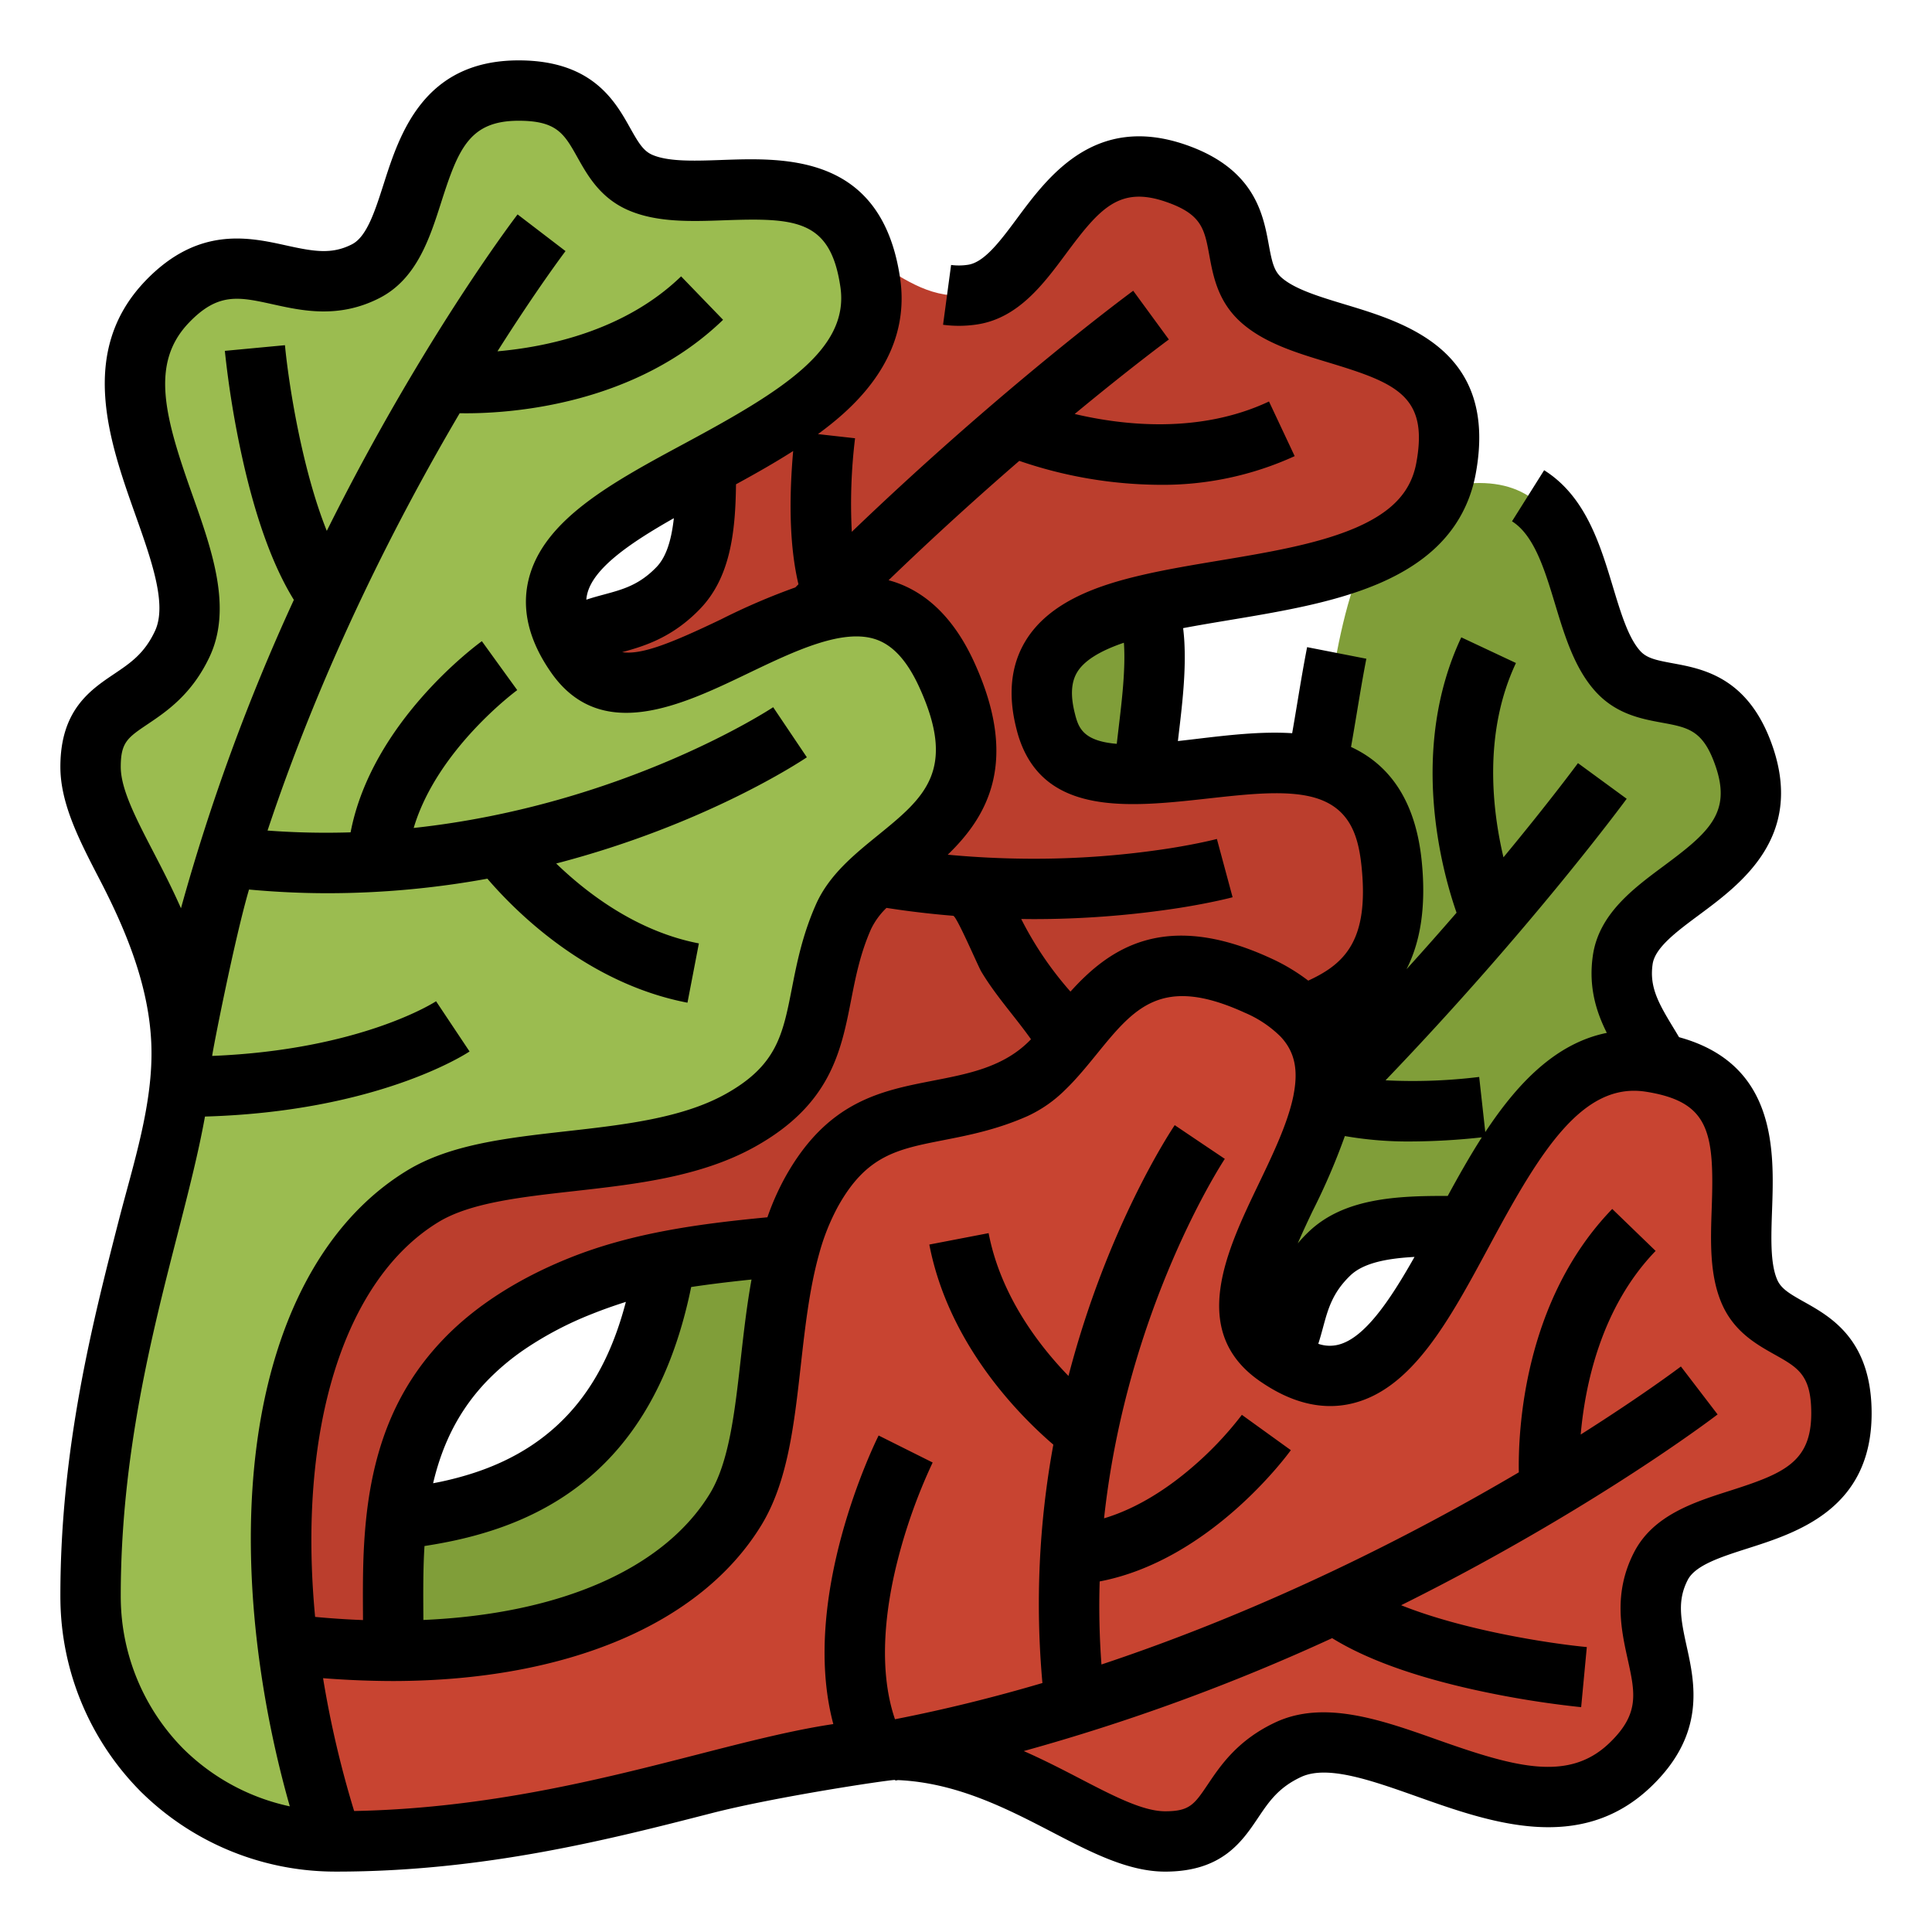 <svg height="512" viewBox="0 0 512 512" width="512" xmlns="http://www.w3.org/2000/svg"><g id="Filled_outline" data-name="Filled outline"><path d="m227.245 189.8c-17.713 16.393-37.1 15.044-42.237 43.322-5.158 28.378-4.815 79.432-9.008 102.878-19.791 110.667-138.209 36-139.874 98 5.926 16.458 14 71 118 35 60-24 68.158-84.47 99-95s58.827-2.271 76.174-8.194c18.312-6.252 8.689-19.736 22.987-33.536 18.518-17.872 70.2 7.067 87.067-25.448 12.728-24.528-12.39-31.306-9.305-52.478 2.792-19.15 42.675-23.13 32.2-53.8-7.855-23.006-24.221-12.23-33.605-22.784-13.388-15.04-7-55.97-44.686-48.957-48.227 8.975-16.454 120.754-68.281 105.724-35.031-10.156 19.154-85.738-36.563-91.335-44.499-4.472-36.637 32.508-51.869 46.608z" fill="#809e39"/><path d="m322.2 280.881c-16.393 17.713-15.044 37.1-43.322 42.237-28.378 5.157-87.978 6.339-110.878 12.882-112 32-28 134.335-90 136-16.458-5.926-71-14-35-118 24-60 84.47-68.158 95-99s2.271-58.827 8.194-76.174c6.252-18.312 19.736-8.689 33.536-22.987 17.872-18.518-7.067-70.2 25.448-87.068 24.528-12.727 31.306 12.391 52.478 9.306 19.15-2.792 23.13-42.675 53.8-32.2 23.006 7.855 12.23 24.221 22.784 33.6 15.04 13.389 55.97 7 48.957 44.686-8.975 48.228-120.754 16.455-105.724 68.282 10.156 35.031 85.738-19.154 91.335 36.563 4.472 44.503-32.508 36.641-46.608 51.873z" fill="#bb3e2d"/><path d="m488 374.56c0 32.41-39.03 23.29-47.86 40.51-9.76 19.04 11.82 33.57-8.15 52.67-26.47 25.32-67.32-14.98-90.62-4.05-17.99 8.44-13.24 24.31-32.59 24.31-18.33 0-40.73-24.31-73.31-24.31s-81.18 24.31-146.35 24.31c-.37 0-.75 0-1.12-.01a65.409 65.409 0 0 1 -44.83-18.65.647.647 0 0 1 -.09-.08c-.15-.15-.29-.29-.42-.43a65.409 65.409 0 0 1 -18.65-44.83 274.928 274.928 0 0 0 52.23 11.76c53.47 6.53 100.17-5.39 118.71-35.76 12.41-20.33 6.1-59 20.15-84.19 14-25.1 31.91-17.56 53.97-27.35 18.97-8.42 23.48-45.96 64.15-27.35 50.92 23.3-24.78 77.32 5.09 98.25 44.19 30.97 50.24-85.08 98.78-77.99 37.93 5.54 18.66 42.21 26.47 60.77 5.47 13.02 24.44 8.11 24.44 32.42z" fill="#c84431"/><path d="m223.54 242.93c-9.79 22.06-2.25 39.97-27.35 53.97-25.19 14.05-63.86 7.74-84.19 20.15-30.37 18.54-42.29 65.24-35.76 118.71a274.928 274.928 0 0 0 11.76 52.23 65.409 65.409 0 0 1 -44.83-18.65.647.647 0 0 1 -.09-.08c-.15-.15-.29-.29-.42-.43a65.409 65.409 0 0 1 -18.65-44.83c-.01-.37-.01-.75-.01-1.12 0-65.17 24.31-113.76 24.31-146.35s-24.31-54.98-24.31-73.31c0-19.35 15.87-14.6 24.31-32.59 10.93-23.3-29.37-64.15-4.05-90.62 19.1-19.97 33.63 1.61 52.67-8.15 17.22-8.83 8.1-47.86 40.51-47.86 24.31 0 19.4 18.97 32.42 24.44 18.56 7.81 55.23-11.46 60.77 26.47 7.09 48.54-108.96 54.59-77.99 98.78 20.93 29.87 74.95-45.83 98.25 5.09 18.61 40.67-18.93 45.18-27.35 64.15z" fill="#9bbc50"/><path d="m478.114 345.016c-4.014-2.253-6.156-3.541-7.179-5.978-1.817-4.319-1.575-11.159-1.318-18.4.55-15.53 1.351-38.642-24.654-45.776-.539-.919-1.084-1.82-1.621-2.7-3.9-6.425-6.252-10.667-5.376-16.665.637-4.37 6.353-8.612 12.4-13.1 11-8.165 27.62-20.5 19.45-44.433-6.3-18.461-18.439-20.7-26.471-22.18-4.526-.834-6.969-1.361-8.725-3.336-3.117-3.5-5.1-10.054-7.195-16.992-3.393-11.224-7.239-23.946-18.212-30.844l-8.513 13.539c5.905 3.711 8.7 12.971 11.411 21.927 2.507 8.292 5.1 16.867 10.557 23 5.486 6.17 12.3 7.427 17.778 8.436 7.064 1.3 10.956 2.02 14.23 11.614 4.2 12.3-1.859 17.519-13.845 26.416-8.018 5.952-17.105 12.7-18.7 23.643-1.219 8.34.9 14.976 3.694 20.535-13.7 2.76-23.868 13.641-32.208 26.288l-1.617-14.61a144.1 144.1 0 0 1 -24.816.893c38.771-40.413 63.638-74.24 63.906-74.607l-12.912-9.449c-.141.193-7.268 9.881-19.744 24.959-3-12.685-5.364-33.043 3.309-51.493l-14.485-6.803c-13.982 29.746-5.143 61.81-1.255 72.978-4.091 4.728-8.519 9.742-13.26 14.979 3.542-6.959 5.282-16.159 4.027-28.642-1.515-15.083-7.817-25.218-18.732-30.265.533-3 1.041-6.04 1.536-9.018.789-4.748 1.6-9.657 2.525-14.362l-15.7-3.07c-.963 4.927-1.8 9.95-2.605 14.809-.458 2.754-.9 5.406-1.356 8-8.21-.526-16.922.507-25.42 1.516-1.656.2-3.27.385-4.862.563.054-.455.106-.907.16-1.363.988-8.32 2.009-16.922 1.543-25.062-.07-1.215-.183-2.37-.315-3.5 3.892-.737 7.968-1.419 12.188-2.122 13.469-2.245 27.392-4.565 39.042-9.432.085-.032.169-.066.252-.1 12.415-5.244 20.326-12.641 24.186-22.608a36.75 36.75 0 0 0 1.856-6.568c6.075-32.655-18.349-40.037-34.511-44.922-6.939-2.1-13.493-4.079-16.995-7.2-1.973-1.757-2.5-4.2-3.335-8.73-1.481-8.03-3.719-20.167-22.18-26.476-23.931-8.164-36.268 8.456-44.432 19.457-4.492 6.054-8.736 11.771-13.1 12.407a15.8 15.8 0 0 1 -4.466.047l-2.129 15.853a32.139 32.139 0 0 0 8.893-.069c10.95-1.595 17.695-10.684 23.647-18.7 8.9-11.989 14.113-18.053 26.413-13.851 9.6 3.28 10.313 7.171 11.616 14.237 1.009 5.475 2.265 12.29 8.431 17.779 6.136 5.462 14.712 8.054 23 10.561 18.142 5.483 26.717 8.908 23.41 26.68a20.778 20.778 0 0 1 -1.045 3.714c-2.226 5.746-7.084 10.059-15.283 13.56-.072.028-.144.057-.216.088-9.966 4.2-23.045 6.382-35.693 8.491-7.011 1.169-14.259 2.377-20.827 3.922-10.859 2.55-24.142 6.839-30.528 17.44-3.877 6.436-4.672 14.254-2.365 23.242l.018.073c.122.5.258 1.006.392 1.455 9.6 32.161 55.055 11.291 77.324 16.368 10.662 2.43 12.9 10.452 13.738 18.76 1.933 19.234-4.334 25.561-14.147 30.059a51.458 51.458 0 0 0 -10.154-6.033c-27.968-12.8-42.635-2.4-52.86 8.941a91.039 91.039 0 0 1 -13.051-19.242c.636.008 2.657.027 3.029.027a252.191 252.191 0 0 0 38.92-2.971c8.749-1.392 13.857-2.761 14.07-2.819l-4.165-15.448c-.046.013-4.6 1.222-12.413 2.465a233.8 233.8 0 0 1 -37.456 2.771c-7.2-.039-14.384-.4-21.458-1.064 10.513-10.145 19.06-24.687 7-51.045-4.95-10.817-11.806-17.875-20.377-20.976-.764-.277-1.532-.51-2.3-.719 12.428-11.981 24.237-22.626 34.641-31.631a116.368 116.368 0 0 0 37.05 6.345 84.056 84.056 0 0 0 35.929-7.6l-6.807-14.48c-18.448 8.671-38.805 6.306-51.491 3.309 15.076-12.473 24.764-19.6 24.957-19.739l-9.447-12.914c-.366.268-34.185 25.12-74.582 63.887a143.9 143.9 0 0 1 .867-24.8l-9.835-1.1c2.356-1.725 4.607-3.514 6.7-5.392 11.922-10.694 16.994-22.769 15.078-35.891-4.8-32.873-30.3-31.969-47.177-31.369-7.243.257-14.086.5-18.411-1.322-2.433-1.021-3.721-3.164-5.973-7.177-3.993-7.127-10.032-17.891-29.542-17.891-25.289 0-31.594 19.718-35.767 32.767-2.3 7.178-4.464 13.959-8.393 15.973-5.386 2.761-10.157 1.909-17.5.289-9.851-2.172-23.341-5.149-37.3 9.45-17.927 18.743-9.437 42.68-2.615 61.914 4.356 12.279 8.469 23.878 5.2 30.839-2.8 5.979-6.515 8.477-10.812 11.369-6.353 4.275-14.253 9.599-14.253 24.619 0 9.808 5.085 19.6 10.468 29.977 7.033 13.553 13.141 28.4 13.647 43.877s-4.8 31.408-8.612 46.243c-6.903 26.9-15.503 60.377-15.503 99.563 0 .439 0 .891.011 1.253a73.258 73.258 0 0 0 20.876 50.235c.167.177.339.352.49.5.123.124.246.243.371.357a73.263 73.263 0 0 0 50.041 20.76h.225c.368.006.74.01 1.106.01 39.172 0 72.641-8.592 99.534-15.5 17-4.364 47-8.835 48.512-8.789h.077l.033.174c.228-.043.454-.09.683-.134 15.575.673 28.989 7.62 40.844 13.773 10.372 5.396 20.17 10.481 29.977 10.481 15.023 0 20.344-7.9 24.619-14.255 2.892-4.3 5.39-8.007 11.369-10.812 6.961-3.263 18.56.846 30.839 5.2 19.234 6.822 43.171 15.311 61.913-2.615 14.6-13.963 11.624-27.454 9.45-37.3-1.619-7.34-2.471-12.112.289-17.5 2.015-3.93 8.8-6.1 15.975-8.395 13.048-4.169 32.766-10.474 32.766-35.763 0-19.509-10.764-25.548-17.886-29.544zm-192.977-154.852c-.057-.189-.109-.379-.158-.568-.021-.1-.044-.194-.069-.289-1.257-4.808-1.081-8.452.538-11.139 1.833-3.044 5.922-5.63 12.393-7.838.013.185.031.358.042.547.385 6.726-.552 14.618-1.459 22.251q-.219 1.847-.432 3.681c-.011.1-.024.212-.035.314-8.251-.677-9.893-3.766-10.82-6.959zm107.568 111.242c-3.259 5.071-6.24 10.381-9.046 15.536-13.9-.078-27.712.689-36.922 9.569a41.068 41.068 0 0 0 -2.819 3c1.118-2.574 2.436-5.441 3.986-8.671a172.976 172.976 0 0 0 8.5-19.772 97.335 97.335 0 0 0 17.556 1.432 178.422 178.422 0 0 0 18.745-1.094zm-17.849 31.7c-6.548 11.594-13.277 21.573-20.225 23.266a9.3 9.3 0 0 1 -5.271-.248c.467-1.434.855-2.846 1.219-4.195 1.348-5 2.512-9.316 7.264-13.9 3.484-3.36 9.779-4.546 17.013-4.929zm-101.756-57.868.125.177c-7.082 7.425-16.632 9.147-26.234 11.03-13.619 2.671-27.7 5.432-38.88 25.473a68.532 68.532 0 0 0 -4.74 10.676c-17.817 1.7-35.745 4.063-52.448 10.771-12.208 4.895-24.191 11.931-33.349 21.461-11.786 12.26-18.289 27.179-20.465 46.951-.378 3.44-.634 7.008-.783 10.925-.193 5.36-.161 10.519-.131 15.507 0 .38 0 .75.007 1.126q-6.254-.232-12.693-.839c-4.711-49.543 7.578-89.306 32.66-104.618 8.392-5.122 21.713-6.619 35.817-8.2 16.607-1.866 33.779-3.8 48.1-11.786 20.036-11.175 22.8-25.258 25.468-38.877 1.192-6.076 2.424-12.36 5.3-18.835a19.76 19.76 0 0 1 4.072-5.58c1.995.308 4 .6 5.995.858q5.787.751 11.691 1.237c.926.076 6.581 13.352 7.436 14.782 3.824 6.389 8.785 11.773 13.052 17.761zm-160.9 154.07c0-.4 0-.793-.007-1.2-.029-4.823-.06-9.809.12-14.815.047-1.234.11-2.418.181-3.581q3.757-.58 7.159-1.291l.171-.034c2.78-.584 5.507-1.27 8.084-2.032 29.955-8.773 48.059-30.15 55.261-65.283 4.44-.675 9.665-1.324 15.992-1.982-1.259 6.95-2.061 14.012-2.838 20.925-1.585 14.1-3.082 27.424-8.2 35.816-12.14 19.892-39.569 31.898-75.923 33.477zm2.581-36.232c2.578-10.991 7.232-19.784 14.325-27.162a64.027 64.027 0 0 1 10.169-8.5 91.693 91.693 0 0 1 17.6-9.2c2.82-1.132 5.839-2.2 8.987-3.2-4.873 18.623-15.234 38.02-42.475 46-2.137.632-4.388 1.2-6.694 1.688l-.189.037c-.557.114-1.144.224-1.722.337zm96.819-238.238c-.277.279-.553.554-.829.834a172.837 172.837 0 0 0 -19.615 8.428c-13.491 6.473-21.24 9.5-26.279 8.727 5.673-1.538 13.23-3.78 20.614-11.432 8.012-8.3 9.414-20.224 9.555-33.052 5.166-2.819 10.3-5.722 15.152-8.822-1.255 14.309-.783 26.13 1.402 35.317zm-51.529 2.714c-1.514.408-3.09.833-4.686 1.373a8.561 8.561 0 0 1 .234-1.5c1.636-6.9 11.469-13.591 22.957-20.1-.6 5.469-1.888 10.148-4.6 12.957-4.591 4.758-8.909 5.918-13.909 7.27zm-111.301 306.074c-.062-.06-.123-.118-.186-.176l-.066-.068c-.047-.051-.1-.1-.144-.152a57.375 57.375 0 0 1 -16.367-39.441c-.008-.3-.007-.608-.007-.909 0-37.164 8.317-69.556 15-95.583 2.914-11.347 5.589-21.785 7.318-31.4 45.678-1.319 69.1-16.566 70.12-17.243l-8.876-13.312c-.2.137-19.79 12.887-59.331 14.49.047-1.112 5.972-31.253 9.761-44.095 7.119.656 14.089.976 20.873.976a236.834 236.834 0 0 0 42.294-3.853c7.8 9.081 26.638 27.783 53.027 32.864l3.025-15.711c-16.416-3.161-29.627-13.269-37.814-21.177 39.431-10.257 64.762-27.021 66.431-28.146l-8.928-13.272c-.486.326-39.408 25.967-95.269 32 6.193-20.873 27.2-36.355 27.443-36.531l-4.691-6.481-4.683-6.486c-1.286.927-29.194 21.39-34.788 50.661a209.3 209.3 0 0 1 -22.01-.474c14.824-44.541 34.778-83.211 50.922-110.6.514.009 1.075.016 1.7.016 12.3 0 44.846-2.293 68.1-24.773l-11.124-11.509c-15.043 14.541-35.738 18.726-48.663 19.86 10.513-16.609 17.781-26.224 18.035-26.557l-12.707-9.723c-.763 1-18.938 24.87-40.093 63.748-3.341 6.141-6.866 12.879-10.469 20.121-6.688-16.679-10.164-39.461-11.087-49.209l-15.93 1.5a256.153 256.153 0 0 0 4.628 28.391c3.57 16.1 8.153 28.692 13.664 37.6a540.182 540.182 0 0 0 -29.919 81.728c-2.356-5.35-4.919-10.307-7.29-14.875-4.651-8.961-8.669-16.702-8.669-22.605 0-6.506 1.812-7.726 7.19-11.346 4.929-3.317 11.678-7.861 16.363-17.847 6.057-12.912.635-28.2-4.609-42.983-7.26-20.468-11.245-34.692-.9-45.505 7.743-8.095 13.221-6.889 22.3-4.885 7.771 1.716 17.456 3.846 28.236-1.675 9.844-5.048 13.292-15.829 16.333-25.339 4.547-14.22 7.525-21.64 20.527-21.64 10.141 0 12.077 3.45 15.591 9.715 2.725 4.857 6.117 10.9 13.726 14.1 7.57 3.186 16.52 2.867 25.179 2.561 18.939-.667 28.165-.2 30.778 17.692 2.415 16.536-15.5 27.565-41.078 41.339-19.441 10.471-37.8 20.362-41.589 36.333-1.872 7.9.161 16.153 6.041 24.542 13.208 18.849 34.709 8.533 51.985.245 12.5-6 25.434-12.2 34.271-9 4.444 1.608 8.132 5.725 11.272 12.588 10.116 22.11 1.259 29.311-11 39.278-6.358 5.169-12.932 10.513-16.387 18.3-3.6 8.121-5.076 15.626-6.374 22.247-2.412 12.3-4 20.421-17.561 27.982-11.513 6.421-27.06 8.169-42.095 9.859-15.916 1.789-30.949 3.48-42.366 10.449-32.04 19.559-46.819 66.851-39.534 126.5a277.759 277.759 0 0 0 8.501 41.97 57.067 57.067 0 0 1 -28.03-15.074zm409.591-68.539c-9.511 3.041-20.292 6.488-25.34 16.334-5.527 10.782-3.391 20.464-1.675 28.243 2 9.074 3.211 14.552-4.886 22.3-10.812 10.342-25.037 6.355-45.5-.9-14.784-5.245-30.07-10.665-42.983-4.61-9.986 4.685-14.53 11.435-17.847 16.363-3.621 5.378-4.84 7.19-11.346 7.19-5.9 0-13.643-4.018-22.607-8.67-4.556-2.365-9.514-4.93-14.873-7.289a540.208 540.208 0 0 0 81.727-29.922c8.911 5.511 21.5 10.094 37.6 13.664a255.954 255.954 0 0 0 28.391 4.628l1.5-15.93c-9.748-.922-32.53-4.4-49.209-11.087 7.243-3.6 13.981-7.128 20.121-10.469 38.878-21.155 62.75-39.329 63.747-40.093l-9.723-12.706c-.3.227-9.917 7.5-26.557 18.035 1.133-12.925 5.317-33.619 19.859-48.662l-11.5-11.121c-23.615 24.43-24.953 59.1-24.757 69.8-27.395 16.143-66.063 36.1-110.605 50.92a209.243 209.243 0 0 1 -.472-22.008c29.27-5.6 49.733-33.5 50.66-34.789l-12.977-9.36a91.57 91.57 0 0 1 -13.628 14.285c-5.663 4.814-13.69 10.389-22.893 13.138 6.039-55.855 31.673-94.772 32-95.259l-6.64-4.462-6.634-4.471c-1.125 1.67-17.9 27.017-28.155 66.469-7.9-8.153-17.988-21.339-21.167-37.852l-15.712 3.025c5.081 26.391 23.785 45.226 32.866 53.029a233.468 233.468 0 0 0 -2.892 63.168c-12.661 3.736-25.726 6.993-39.075 9.6-4.6-13.468-2.4-29.607.512-41.365a145.49 145.49 0 0 1 9.474-26.674l-7.165-3.579-7.155-3.578c-.95 1.9-21.01 42.686-12.007 76.476-10.865 1.616-22.835 4.688-36.162 8.109-24.908 6.394-55.658 14.264-90.826 14.928a268.569 268.569 0 0 1 -8.235-35.2c6.32.5 12.538.744 18.587.756 46.027-.067 81.592-15.129 97.577-41.323 6.967-11.417 8.657-26.449 10.445-42.363 1.128-10.034 2.294-20.409 4.864-29.555a58.052 58.052 0 0 1 5-12.542c7.561-13.557 15.685-15.149 27.981-17.561 6.621-1.3 14.126-2.77 22.251-6.375a34.8 34.8 0 0 0 9.91-6.9c.767-.74 1.4-1.385 1.963-1.986 2.266-2.4 4.376-4.991 6.418-7.5 9.969-12.261 17.172-21.119 39.286-11a30.176 30.176 0 0 1 9.441 6.3c3.675 3.885 4.761 8.57 3.52 15.188-.012.063-.023.127-.033.19-.02.105-.039.208-.057.316-1.471 7.251-5.444 15.53-9.288 23.538-8.285 17.264-18.594 38.744.187 51.954.221.16.436.306.586.4 8.261 5.636 16.394 7.534 24.168 5.636 15.883-3.872 25.739-22.174 36.173-41.551l.847-1.574c12.871-23.856 24.031-41.915 40.508-39.5.746.108 1.466.233 2.188.38 14.966 2.964 16.175 11.114 15.491 30.4-.307 8.655-.624 17.6 2.558 25.169 3.2 7.615 9.243 11.006 14.1 13.731 6.264 3.514 9.715 5.451 9.715 15.591-.001 13.008-7.421 15.986-21.64 20.533z"/></g></svg>